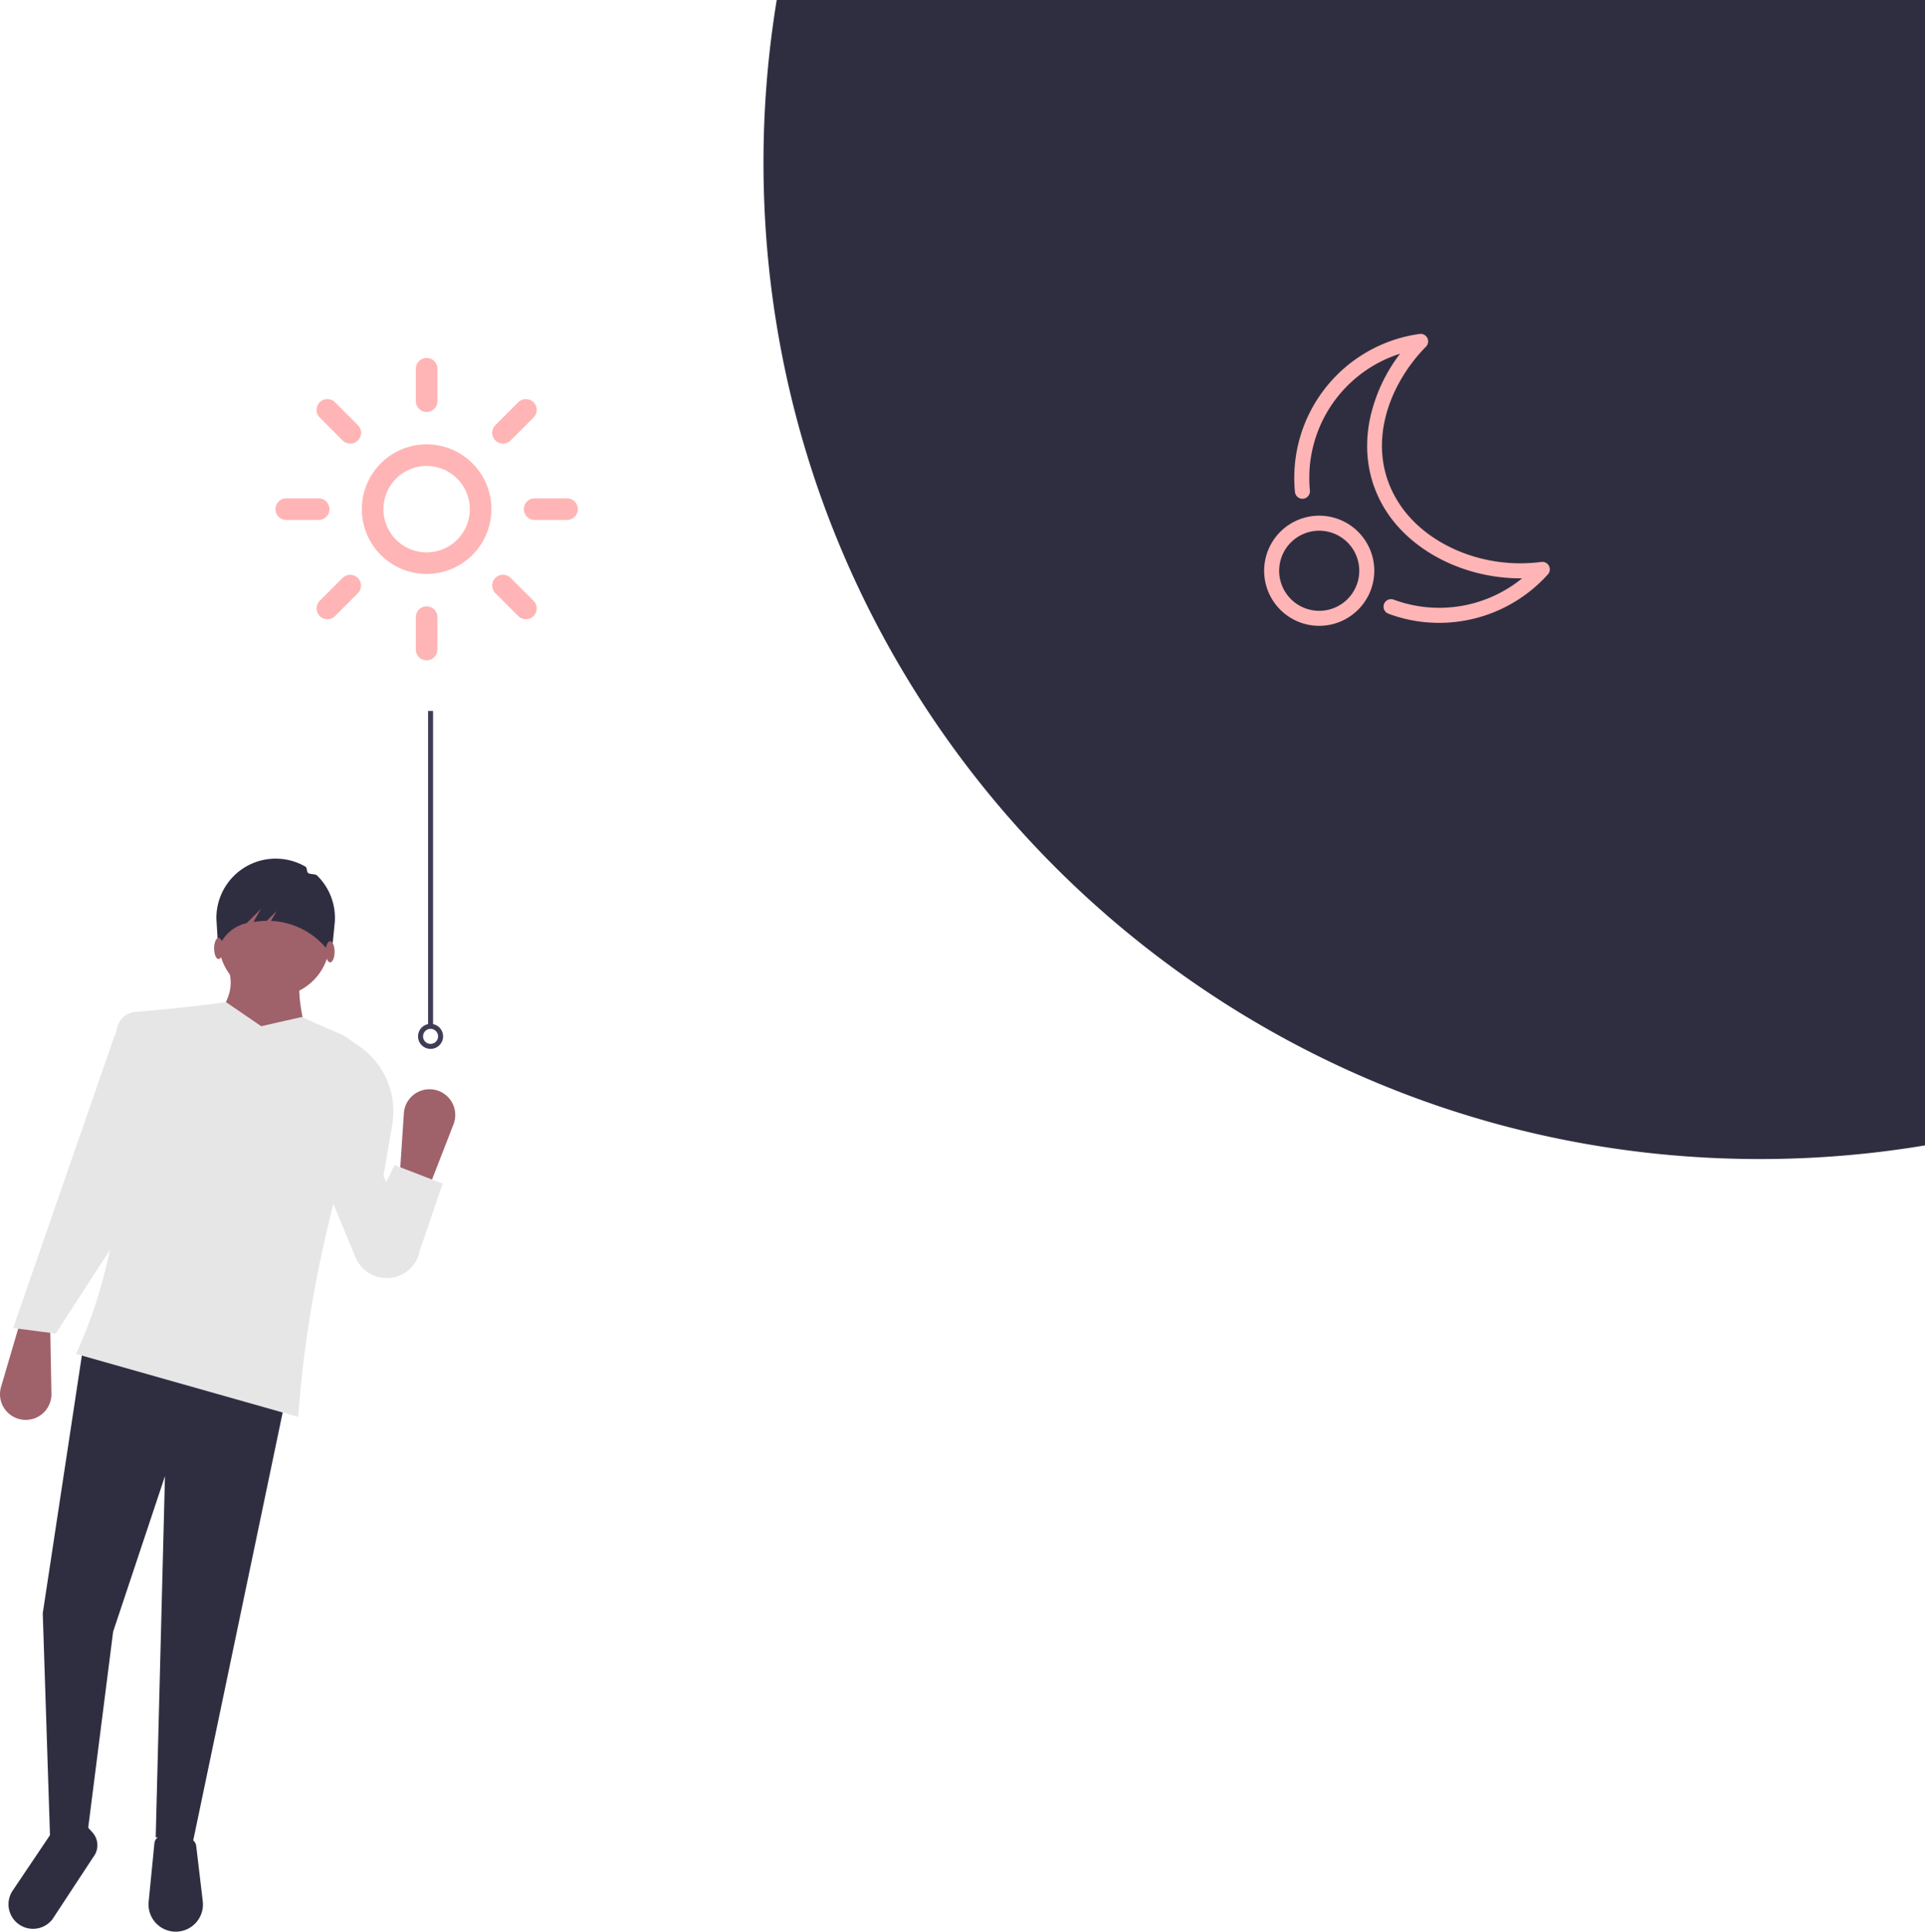 <svg xmlns="http://www.w3.org/2000/svg" data-name="Layer 1" width="769.001" height="771.636" viewBox="0 0 769.001 771.636" xmlns:xlink="http://www.w3.org/1999/xlink"><path d="M984.501,64.182H525.785a400.769,400.769,0,0,0-5.285,65c0,219.809,178.191,398,398,398a400.7,400.7,0,0,0,66-5.45Z" transform="translate(-215.499 -64.182)" fill="#2f2e41"/><path d="M790.348,312.99a57.401,57.401,0,0,1-20.162-3.639,3,3,0,1,1,2.105-5.618,52.393,52.393,0,0,0,51.264-8.531c-22.038.234-43.595-10.181-54.319-26.893-6.895-10.743-9.148-23.385-6.521-36.559a65.225,65.225,0,0,1,12.089-26.276A52.051,52.051,0,0,0,738.781,260.125a3,3,0,1,1-5.971.592,58.044,58.044,0,0,1,49.792-63.138,3,3,0,0,1,2.551,5.076c-15.344,15.585-24.655,40.929-10.868,62.415,10.878,16.949,34.283,26.644,56.929,23.58a3,3,0,0,1,2.642,4.969A58.387,58.387,0,0,1,790.348,312.99Z" transform="translate(-215.499 -64.182)" fill="#ffb5b5"/><path d="M742.501,314.182a22,22,0,1,1,22-22A22.025,22.025,0,0,1,742.501,314.182Zm0-38a16,16,0,1,0,16,16A16.018,16.018,0,0,0,742.501,276.182Z" transform="translate(-215.499 -64.182)" fill="#ffb5b5"/><path d="M224.19,631.26h0a10.276,10.276,0,0,1-8.272-13.052l7.788-26.48,11.835,2.219.509,26.967A10.276,10.276,0,0,1,224.19,631.26Z" transform="translate(-215.499 -64.182)" fill="#9f616a"/><polygon points="76.996 736.132 62.203 733.913 65.901 589.678 45.191 651.81 34.096 739.091 20.042 735.393 17.083 644.414 33.356 537.162 114.719 555.654 76.996 736.132" fill="#2f2e41"/><path d="M285.704,835.818h0A10.873,10.873,0,0,1,274.831,824.945q0-.533.052-1.064l2.297-23.354a3.428,3.428,0,0,1,1.784-2.678c4.361-2.352,8.845-1.782,13.435,1.288a3.407,3.407,0,0,1,1.48,2.429l2.622,22.099a10.873,10.873,0,0,1-10.797,12.154Z" transform="translate(-215.499 -64.182)" fill="#2f2e41"/><path d="M225.32,834.08h0a9.794,9.794,0,0,1-4.755-14.662l15.78-23.457c5.689-4.082,9.119-2.094,10.453,5.534l3.19-7.994,2.404,2.622a7.647,7.647,0,0,1,.405,9.854l-16.368,24.91A9.794,9.794,0,0,1,225.32,834.08Z" transform="translate(-215.499 -64.182)" fill="#2f2e41"/><circle cx="109.542" cy="375.915" r="22.19" fill="#9f616a"/><path d="M339.095,480.778l-37.723-7.397c4.859-10.364,8.75-13.87,4.438-25.149H336.136C333.461,459.915,336.046,470.88,339.095,480.778Z" transform="translate(-215.499 -64.182)" fill="#9f616a"/><path d="M334.657,630.191l-88.76-25.149c17.779-39.13,21.503-82.091,16.231-127.504a8.217,8.217,0,0,1,7.207-9.116q.15-.018.3-.029c11.578-.954,23.649-2.178,36.175-3.887l14.054,9.616,16.273-3.698c5.222,2.531,10.481,4.636,15.228,6.734A19.038,19.038,0,0,1,361.714,500.571C347.251,544.248,337.57,587.511,334.657,630.191Z" transform="translate(-215.499 -64.182)" fill="#e6e6e6"/><path d="M237.76,596.906l-17.012-2.219,40.302-116.125c2.05-5.907,7.134-9.104,13.324-9.988l5.917.74-4.438,68.789Z" transform="translate(-215.499 -64.182)" fill="#e6e6e6"/><path d="M371.024,574.706h0a13.484,13.484,0,0,1-13.486-8.272l-16.224-39.058,13.314-48.078,3.519,2.24q.509.324,1.004.663a31.653,31.653,0,0,1,13.002,31.471l-3.472,20.361,14.323,30.753A13.484,13.484,0,0,1,371.024,574.706Z" transform="translate(-215.499 -64.182)" fill="#e6e6e6"/><path d="M326.748,407.209h0a23.564,23.564,0,0,1,10.766,3.17c.755.439.406,2.023,1.103,2.539.878.65,2.785.255,3.563,1.017a23.615,23.615,0,0,1,7.022,19.026l-1.238,12.311-2.921-3.195a30.448,30.448,0,0,0-20.306-9.969q-.497-.034-.996-.053l2.247-3.933-3.906,3.906a38.03,38.03,0,0,0-5.321.433l2.988-5.23-5.734,5.734-0.0 0a15.331,15.331,0,0,0-10.712,8.737l-.637,1.412-.713-11.745A23.674,23.674,0,0,1,325.107,407.187Q325.927,407.17,326.748,407.209Z" transform="translate(-215.499 -64.182)" fill="#2f2e41"/><ellipse cx="131.877" cy="380.205" rx="1.782" ry="4.233" fill="#9f616a"/><ellipse cx="87.319" cy="378.868" rx="1.782" ry="4.233" fill="#9f616a"/><path d="M389.533,499.601h0a10.276,10.276,0,0,1,7.134,13.707L386.659,539.031l-11.604-3.216,1.782-26.913a10.276,10.276,0,0,1,12.695-9.302Z" transform="translate(-215.499 -64.182)" fill="#9f616a"/><polygon points="160.579 509.055 142.087 497.22 157.62 465.414 176.851 472.811 167.236 500.918 160.579 509.055" fill="#e6e6e6"/><path d="M388.501,473.283V348.182h-2V473.283a5,5,0,1,0,2,0Zm-1,7.899a3,3,0,1,1,3-3A3.003,3.003,0,0,1,387.501,481.182Z" transform="translate(-215.499 -64.182)" fill="#3f3d56"/><path d="M385.934,228.751A4.314,4.314,0,0,1,381.62,224.437V211.496a4.314,4.314,0,0,1,8.628,0V224.437A4.314,4.314,0,0,1,385.934,228.751Z" transform="translate(-215.499 -64.182)" fill="#ffb5b5"/><path d="M385.934,327.969a4.314,4.314,0,0,1-4.314-4.314v-12.941a4.314,4.314,0,1,1,8.628,0v12.941A4.314,4.314,0,0,1,385.934,327.969Z" transform="translate(-215.499 -64.182)" fill="#ffb5b5"/><path d="M416.438,241.385a4.314,4.314,0,0,1-3.05-7.364l9.151-9.151a4.314,4.314,0,0,1,6.101,6.101l-9.151,9.151A4.301,4.301,0,0,1,416.438,241.385Z" transform="translate(-215.499 -64.182)" fill="#ffb5b5"/><path d="M346.279,311.544a4.314,4.314,0,0,1-3.05-7.364l9.151-9.151A4.314,4.314,0,0,1,358.48,301.13l-9.151,9.151A4.301,4.301,0,0,1,346.279,311.544Z" transform="translate(-215.499 -64.182)" fill="#ffb5b5"/><path d="M442.014,271.889H429.072a4.314,4.314,0,0,1,0-8.628h12.942a4.314,4.314,0,1,1,0,8.628Z" transform="translate(-215.499 -64.182)" fill="#ffb5b5"/><path d="M342.795,271.889H329.854a4.314,4.314,0,1,1,0-8.628h12.942a4.314,4.314,0,0,1,0,8.628Z" transform="translate(-215.499 -64.182)" fill="#ffb5b5"/><path d="M425.589,311.544a4.3,4.3,0,0,1-3.05-1.264L413.388,301.13a4.314,4.314,0,1,1,6.101-6.101l9.151,9.151a4.314,4.314,0,0,1-3.05,7.364Z" transform="translate(-215.499 -64.182)" fill="#ffb5b5"/><path d="M355.43,241.385a4.3,4.3,0,0,1-3.05-1.264l-9.151-9.151a4.314,4.314,0,0,1,6.101-6.101l9.151,9.151a4.314,4.314,0,0,1-3.05,7.364Z" transform="translate(-215.499 -64.182)" fill="#ffb5b5"/><path d="M385.934,293.459a25.883,25.883,0,1,1,25.883-25.883A25.912,25.912,0,0,1,385.934,293.459Zm0-43.138a17.255,17.255,0,1,0,17.255,17.255A17.275,17.275,0,0,0,385.934,250.32Z" transform="translate(-215.499 -64.182)" fill="#ffb5b5"/></svg>
